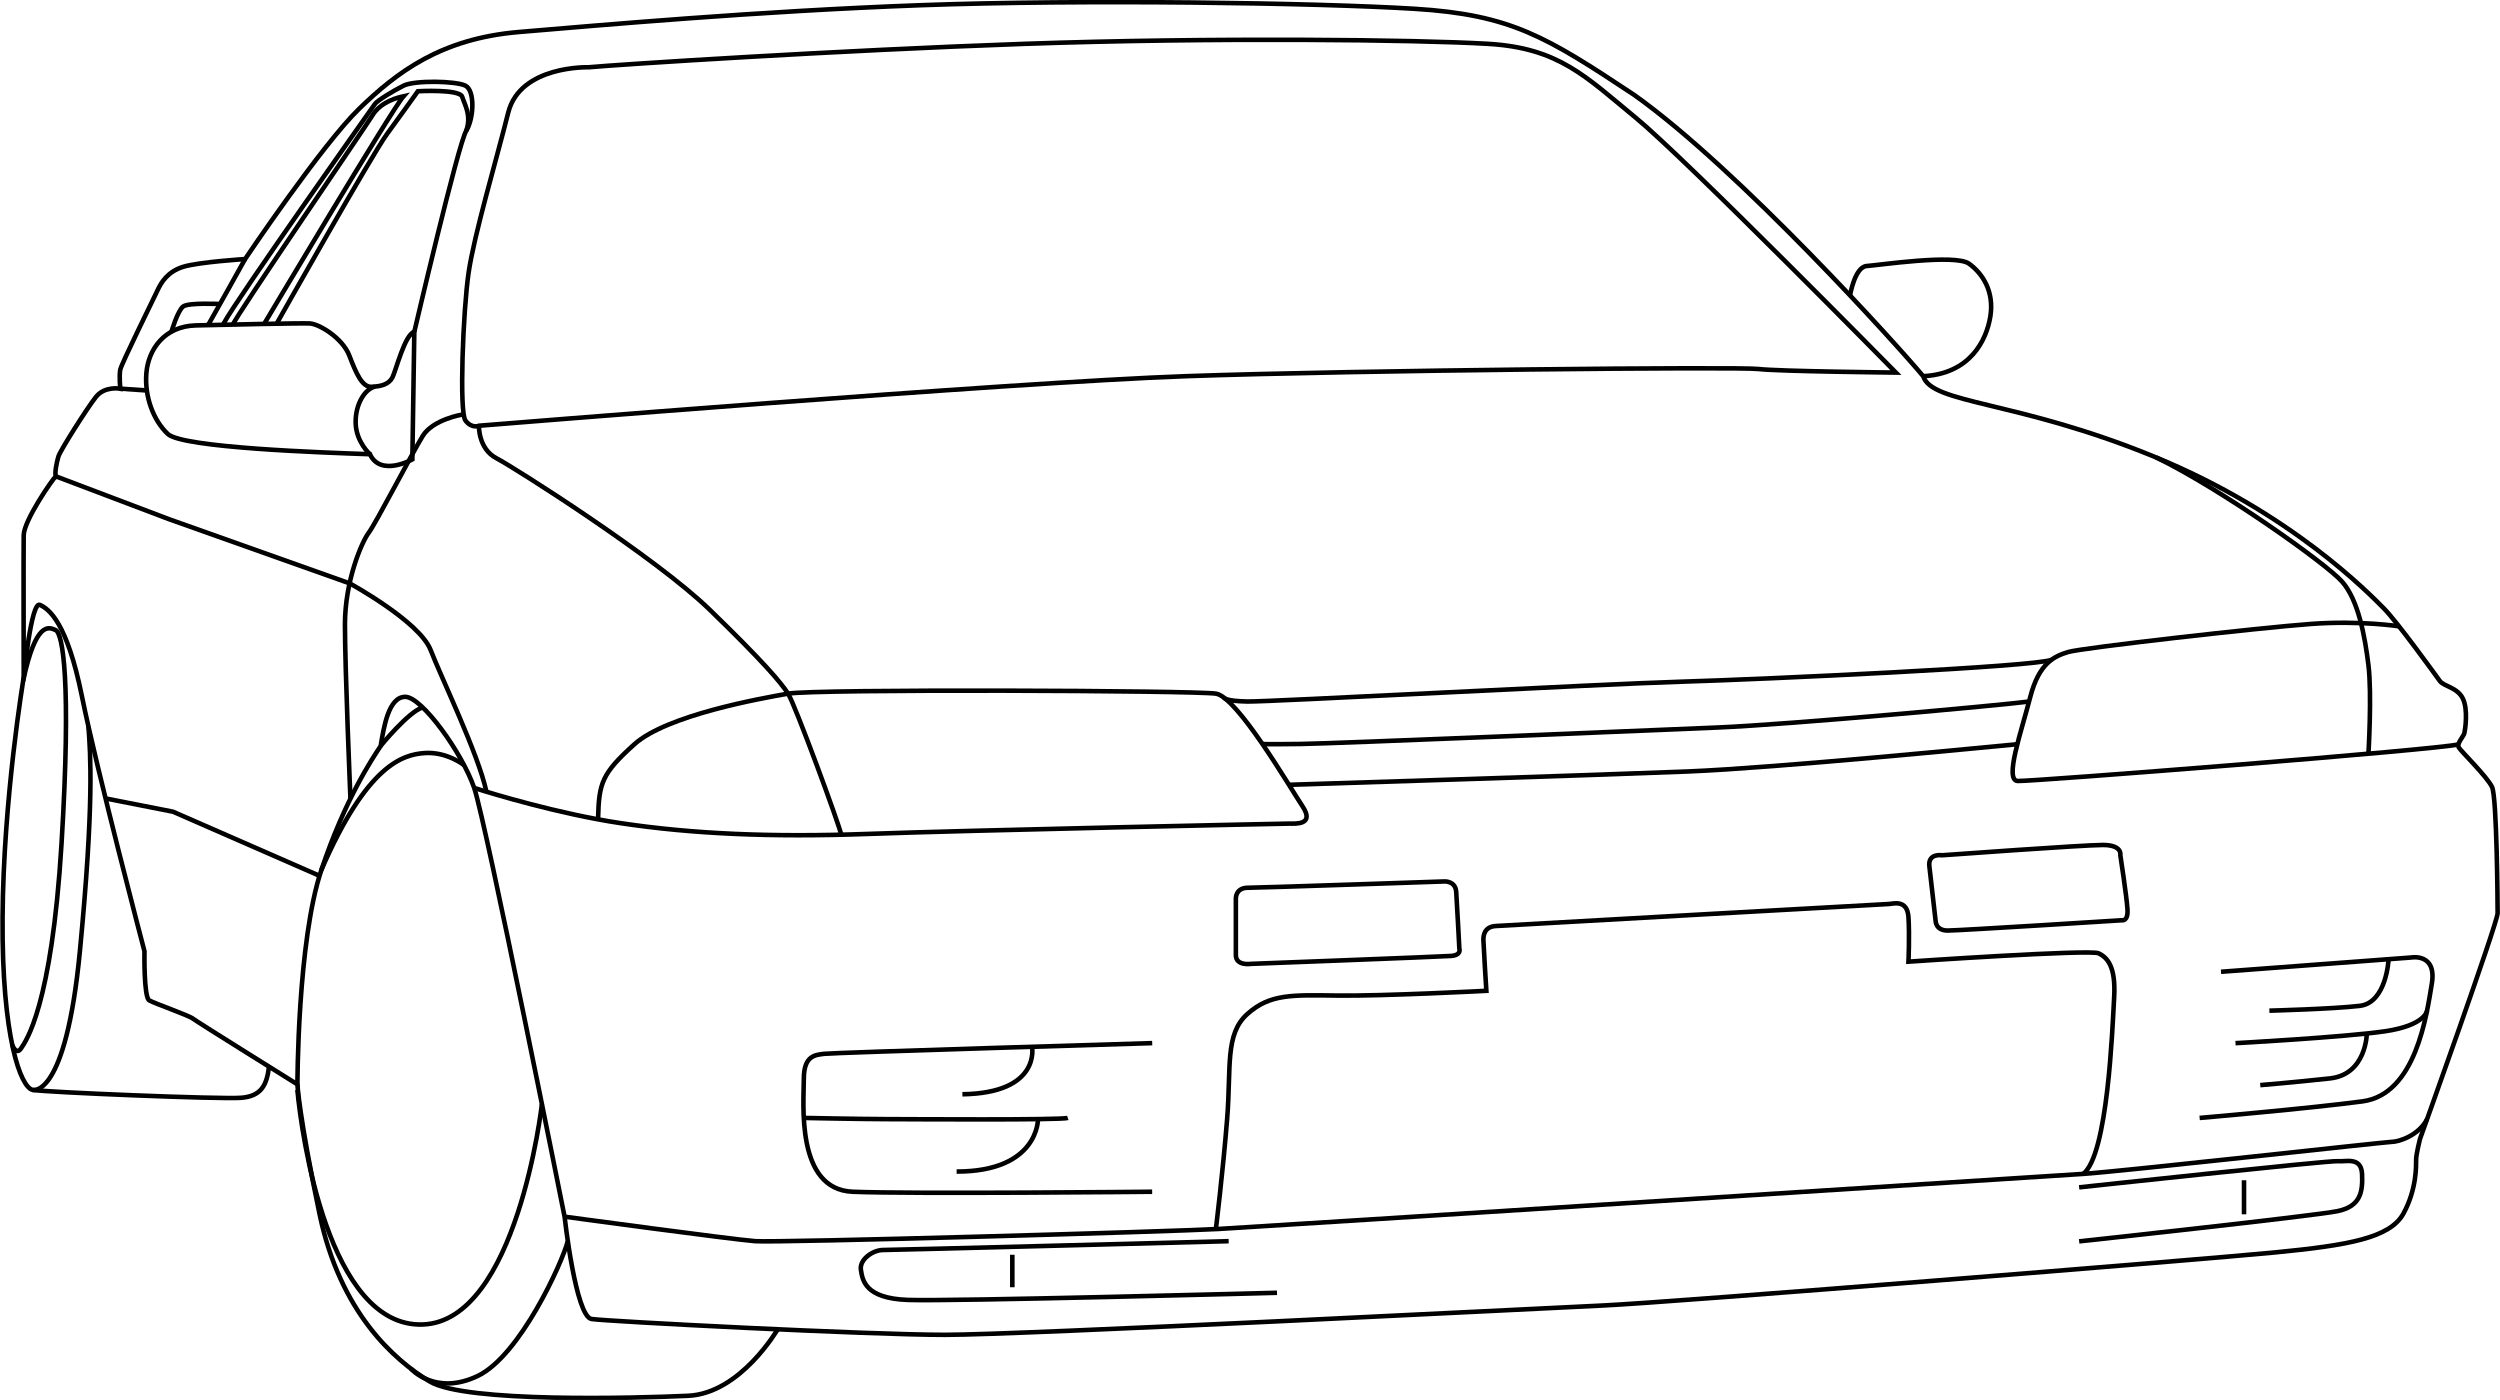 <?xml version="1.0" encoding="utf-8"?>
<!-- Generator: Adobe Illustrator 23.1.0, SVG Export Plug-In . SVG Version: 6.00 Build 0)  -->
<svg version="1.1" id="Capa_1" xmlns="http://www.w3.org/2000/svg" xmlns:xlink="http://www.w3.org/1999/xlink" x="0px" y="0px"
	 viewBox="0 0 546.32 305.93" style="enable-background:new 0 0 546.32 305.93;" xml:space="preserve">
<style type="text/css">
	.st0{fill:none;stroke:#000000;stroke-miterlimit:10;}
</style>
<path class="st0" d="M528.83,248.91c0,0,16.97-47.28,16.97-49.36s-0.17-25.29-1.21-27.54c-1.04-2.25-6.75-7.79-7.27-8.66
	c-0.52-0.87,1.04-2.42,1.21-3.12c0.17-0.69,0.87-5.2-0.35-7.62s-4.16-2.6-5.02-3.81c-0.87-1.21-9.35-12.99-12.3-15.93
	c-2.94-2.94-20.18-20.87-50.32-33.17c-30.14-12.3-48.32-11.39-50.27-17.49C415.21,76.1,380,37,357.14,20.76
	C337.92,8.03,330.25,3.22,309.08,1.92c-21.17-1.3-72.23-2.08-107.95-0.78s-70.54,4.42-87.68,5.85S86.69,15.82,78.5,23.75
	S53.56,56.61,53.56,56.61s-10.13,0.65-13.51,1.69s-4.81,3.38-5.59,5.07s-7.92,16.11-8.18,17.41c-0.26,1.3,0,4.16,0,4.16
	s-3.38-0.65-5.33,1.82s-7.79,11.69-8.18,12.99s-0.84,3.57-0.58,4.35c-0.65,0.52-6.95,9.61-7.01,12.86c-0.06,3.25,0,31.15,0,31.15
	s1.62-16.8,3.53-15.93s5.89,3.64,9.18,19.92s13.68,55.77,13.68,55.77s-0.17,10.05,1.04,10.74c1.21,0.69,8.66,3.29,9.53,3.98
	c0.87,0.69,22.86,14.38,22.86,14.38s0-31.18,5.2-46.76c5.2-15.59,11.26-24.59,12.99-27.19c0.69-4.16,1.73-10.74,5.37-10.74
	c3.64,0,12.47,12.3,15.07,19.92c2.6,7.62,19.75,93.7,19.75,93.7s2.42,21.82,5.89,22.34c3.46,0.52,60.45,3.46,77.25,3.46
	s128.69-5.72,143.76-6.41s130.94-10.05,146.88-11.6c15.93-1.56,25.11-3.12,28.06-8.49c2.94-5.37,2.77-10.57,2.77-11.78
	S528.83,248.91,528.83,248.91z"/>
<path class="st0" d="M83.18,163c0,0,6.09-7.48,9.19-8.42"/>
<path class="st0" d="M169.95,290.48c0,0-8.14,14.02-19.57,14.54c-11.43,0.52-48.67,1.56-56.46-3.12
	c-7.79-4.68-19.57-15.07-24.08-36.55c-4.5-21.48-4.85-28.41-4.85-28.41"/>
<path class="st0" d="M123.36,265.88c0,0,36.72,4.98,41.66,5.35c4.94,0.37,90.67-2.08,101.32-2.67
	c10.65-0.6,180.82-11.51,188.88-12.03c8.05-0.52,66.25-7.01,67.55-7.01c1.3,0,5.71-1.28,7.62-4.95"/>
<path class="st0" d="M265.7,268.59c0,0,1.55-12.61,2.46-24.02c0.91-11.42-0.52-18.56,4.42-22.98c4.94-4.42,9.74-4.16,19.75-4.03
	s32.48-1.04,32.48-1.04s-0.65-10.39-0.65-11.17c0-0.78,0.13-2.86,2.73-2.99c2.6-0.13,85.09-4.81,85.87-4.81s4.03-1.17,4.29,2.86
	c0.26,4.03,0,9.74,0,9.74s39.75-2.73,41.57-1.82c1.82,0.91,3.77,2.73,3.38,9.61c-0.39,6.88-1.39,34.42-6.75,38.58"/>
<path class="st0" d="M5.17,148.11c0,0-4.44,26.33-4.61,52.48s3.98,37.07,6.58,37.58s41.05,2.08,45.55,1.73s5.61-2.88,6.1-6.81"/>
<path class="st0" d="M89.81,299.12c0,0,5.32,5.99,14.58,1.57s18.49-24.82,19.68-29.43"/>
<path class="st0" d="M7.14,238.17c0,0,7.19,2.12,10.31-30.22s2.34-43.1,1.88-49.15"/>
<path class="st0" d="M53.56,56.61c0,0-7.01,12.6-7.88,14.07l-0.3,0.37"/>
<path class="st0" d="M90.54,72.5l-0.43,27.89c0,0-6.93,3.9-9.27-1.13c-10.13-0.35-40.96-1.39-44.17-4.42
	c-3.2-3.03-5.11-8.23-4.68-13.34c0.43-5.11,3.9-10.22,10.83-10.39s22.78-0.52,24.85-0.43c2.08,0.09,7.19,3.2,8.66,7.01
	c1.47,3.81,2.77,6.93,4.85,6.84s3.81-0.52,4.59-2.08S88.46,73.11,90.54,72.5z"/>
<path class="st0" d="M80.84,99.26c0,0-3.03-2.68-3.12-6.84c-0.09-4.16,2.08-7.45,4.22-7.93"/>
<path class="st0" d="M103.62,172.18c0,0,13.04,4.25,26.9,6.84c1.71,0.32,3.43,0.61,5.15,0.87c15.59,2.34,32.74,3.12,54.17,2.34
	c21.43-0.78,90.8-2.25,92.01-2.25c1.21,0,5.54,0.35,2.77-3.81c-2.77-4.16-14.27-23.9-18.91-24.59s-87.61-1.04-93.5,0
	c-5.89,1.04-26.5,4.68-33.6,11.08c-7.1,6.41-7.72,8.43-7.91,16.16"/>
<path class="st0" d="M524.26,136.87c0,0-8.37-1.32-19.29-0.52s-50.01,5.22-53,6.13c-2.99,0.91-6.37,2.34-8.31,9.87
	s-5.72,18.19-2.73,18.32c2.99,0.13,92.87-6.92,96.32-8.01"/>
<path class="st0" d="M517.57,164.71c0,0,0.78-13.01,0-19.37s-2.21-14.16-5.72-18.19s-26.73-20.45-40.65-27.18"/>
<path class="st0" d="M267.51,152.48c0,0,0.21,0.73,5.06,0.82c4.85,0.09,76.9-3.81,94.83-4.33s77.82-3.28,80.92-4.8"/>
<path class="st0" d="M275.87,162.58c0,0,0.47,0.1,8.27,0c7.79-0.1,75.99-2.96,91.45-3.61c15.46-0.65,61.59-4.85,67.82-5.67"/>
<path class="st0" d="M281.66,171.5c0,0,67.81-2.13,87.17-2.91c19.36-0.78,66.33-5.43,72.01-5.96"/>
<path class="st0" d="M424.39,186.9c0,0-3.12-0.52-2.77,2.42c0.35,2.94,1.37,11.95,1.37,11.95s0.01,2.08,2.61,2.08
	c2.6,0,38.1-2.25,38.1-2.25s1.39,0.35,1.21-2.42c-0.17-2.77-1.56-11.81-1.56-11.81s0.52-2.22-3.81-2.22
	C455.22,184.65,424.39,186.9,424.39,186.9z"/>
<path class="st0" d="M315.62,192.62c0,0,2.42-0.17,2.6,2.25c0.17,2.42,0.69,12.47,0.69,12.47s0.52,1.39-1.82,1.56
	c-2.34,0.17-43.73,1.73-43.73,1.73s-3.29,0.52-3.29-1.91c0-2.42,0-12.47,0-12.47s0-2.25,2.6-2.25
	C275.26,194,315.62,192.62,315.62,192.62z"/>
<path class="st0" d="M251.79,227.95c0,0-69.89,2.08-71.71,2.34c-1.82,0.26-4.42,0.26-4.42,5.46s-1.82,24.16,10.65,24.68
	c12.47,0.52,65.47,0,65.47,0"/>
<path class="st0" d="M175.66,244.3c0,0,12.48,0.25,17.68,0.26c5.2,0.01,38.45,0.24,40.01-0.26"/>
<path class="st0" d="M485.35,212.36l41.57-3.12c0,0,5.62-1.04,4.5,5.72c-1.12,6.75-3.46,24.16-15.15,25.72s-35.59,3.62-35.59,3.62"
	/>
<path class="st0" d="M530.38,220.86c0,0-0.34,3.2-9.18,4.5c-8.83,1.3-32.68,2.6-32.68,2.6"/>
<path class="st0" d="M225.53,228.75c0,0,2.01,10.12-15.22,10.38"/>
<path class="st0" d="M226.83,244.57c0,0,0.15,11.45-17.78,11.45"/>
<path class="st0" d="M521.97,209.62c0,0-0.42,9.5-6.3,10.19c-5.89,0.69-19.75,1.05-19.75,1.05"/>
<path class="st0" d="M517.22,225.84c0,0-0.08,8.95-8.05,9.82s-15.24,1.47-15.24,1.47"/>
<path class="st0" d="M404.28,64.55c0,0,1.05-6.25,3.65-6.42s19.31-2.68,22.34-0.52c3.03,2.17,5.54,6.15,4.68,11.52
	c-0.87,5.37-4.5,12.56-14.68,13.08"/>
<path class="st0" d="M128.64,14.7c0,0-14.98-0.48-17.58,9.92c-2.6,10.39-7.45,26.67-8.66,34.99s-2.08,30.43-0.69,32.28
	s2.94,1.15,2.94,1.15S221.39,83.5,259.33,82.2s120.55-2.08,124.97-1.56s30.01,0.78,30.01,0.78s-45.99-46.76-56.9-55.73
	c-10.91-8.96-16.76-15.2-32.22-16.11s-60.27-1.43-101.32,0S135.27,14.09,128.64,14.7z"/>
<path class="st0" d="M104.66,93.03c0,0-0.17,5.02,3.81,7.1c3.98,2.08,34.81,21.65,46.59,33.08c11.78,11.43,15.59,15.93,17.15,18.36
	s11.28,28.94,11.62,30.84"/>
<polyline class="st0" points="23.06,174.48 37.8,177.38 69.81,191.38 "/>
<path class="st0" d="M12.19,104.09l24.75,9.37l39.49,14.03c0,0,15.24,8.31,17.67,14.55c2.42,6.24,10.38,22.62,12.2,30.97"/>
<path class="st0" d="M101,90.6c0,0-6.39,1.04-8.63,4.68c-2.24,3.63-10.23,19.05-11.79,21.13s-5.2,10.57-5.2,20.09
	s1.2,37.98,1.2,37.98"/>
<path class="st0" d="M90.54,72.5c0,0,9.61-41.14,11.34-43.91s1.91-8.83-0.17-9.87c-2.08-1.04-11.1-1.21-13.52,0
	c-2.42,1.21-5.76,3.29-6.25,3.98S51.66,65.46,48.88,70.67v0.3"/>
<path class="st0" d="M60.49,70.67c0,0,20.78-36.88,24.08-41.38c3.29-4.5,6.75-9.35,6.75-9.35s9.15-0.52,9.68,1.21
	c0.54,1.73,2.08,4.07,0.88,7.45"/>
<path class="st0" d="M57.72,70.79c0,0,27.88-46.85,30.47-49.77c-2.94,0.65-5.5,2.01-6.78,4.16S51.42,69.21,50.9,70.93"/>
<path class="st0" d="M37.46,72.5c0,0,1.38-4.68,2.59-5.54c1.21-0.87,8.02-0.52,8.02-0.52"/>
<line class="st0" x1="26.28" y1="84.93" x2="31.94" y2="85.32"/>
<path class="st0" d="M268.5,271.23c0,0-73.26,1.93-75.52,1.93c-2.25,0-5.2,2.08-4.85,4.33c0.35,2.25,0.87,6.24,10.22,6.58
	c9.35,0.35,80.71-1.56,80.71-1.56"/>
<line class="st0" x1="221.22" y1="274.2" x2="221.22" y2="281.3"/>
<path class="st0" d="M454.35,259.47c0,0,54.56-5.89,56.46-5.72s5.2-1.04,5.37,2.86s-0.35,7.02-5.37,8.06
	c-5.02,1.04-56.46,6.6-56.46,6.6"/>
<line class="st0" x1="490.38" y1="257.92" x2="490.38" y2="265.36"/>
<path class="st0" d="M118.42,241.31c0,0-5.43,47.44-26.05,48.13s-26.51-41.68-27.38-51.24"/>
<path class="st0" d="M101.41,167.2c0,0-3.75-2.96-8.55-2.64s-12.67,2.49-22.67,25.63"/>
<path class="st0" d="M2.68,228.36c0,0,0.87,2.32,1.91,0.76c1.04-1.56,6.69-9.09,8.86-44.82s0.23-45.89-1.27-46.59
	s-4.34-2.1-7.14,11.14"/>
</svg>

